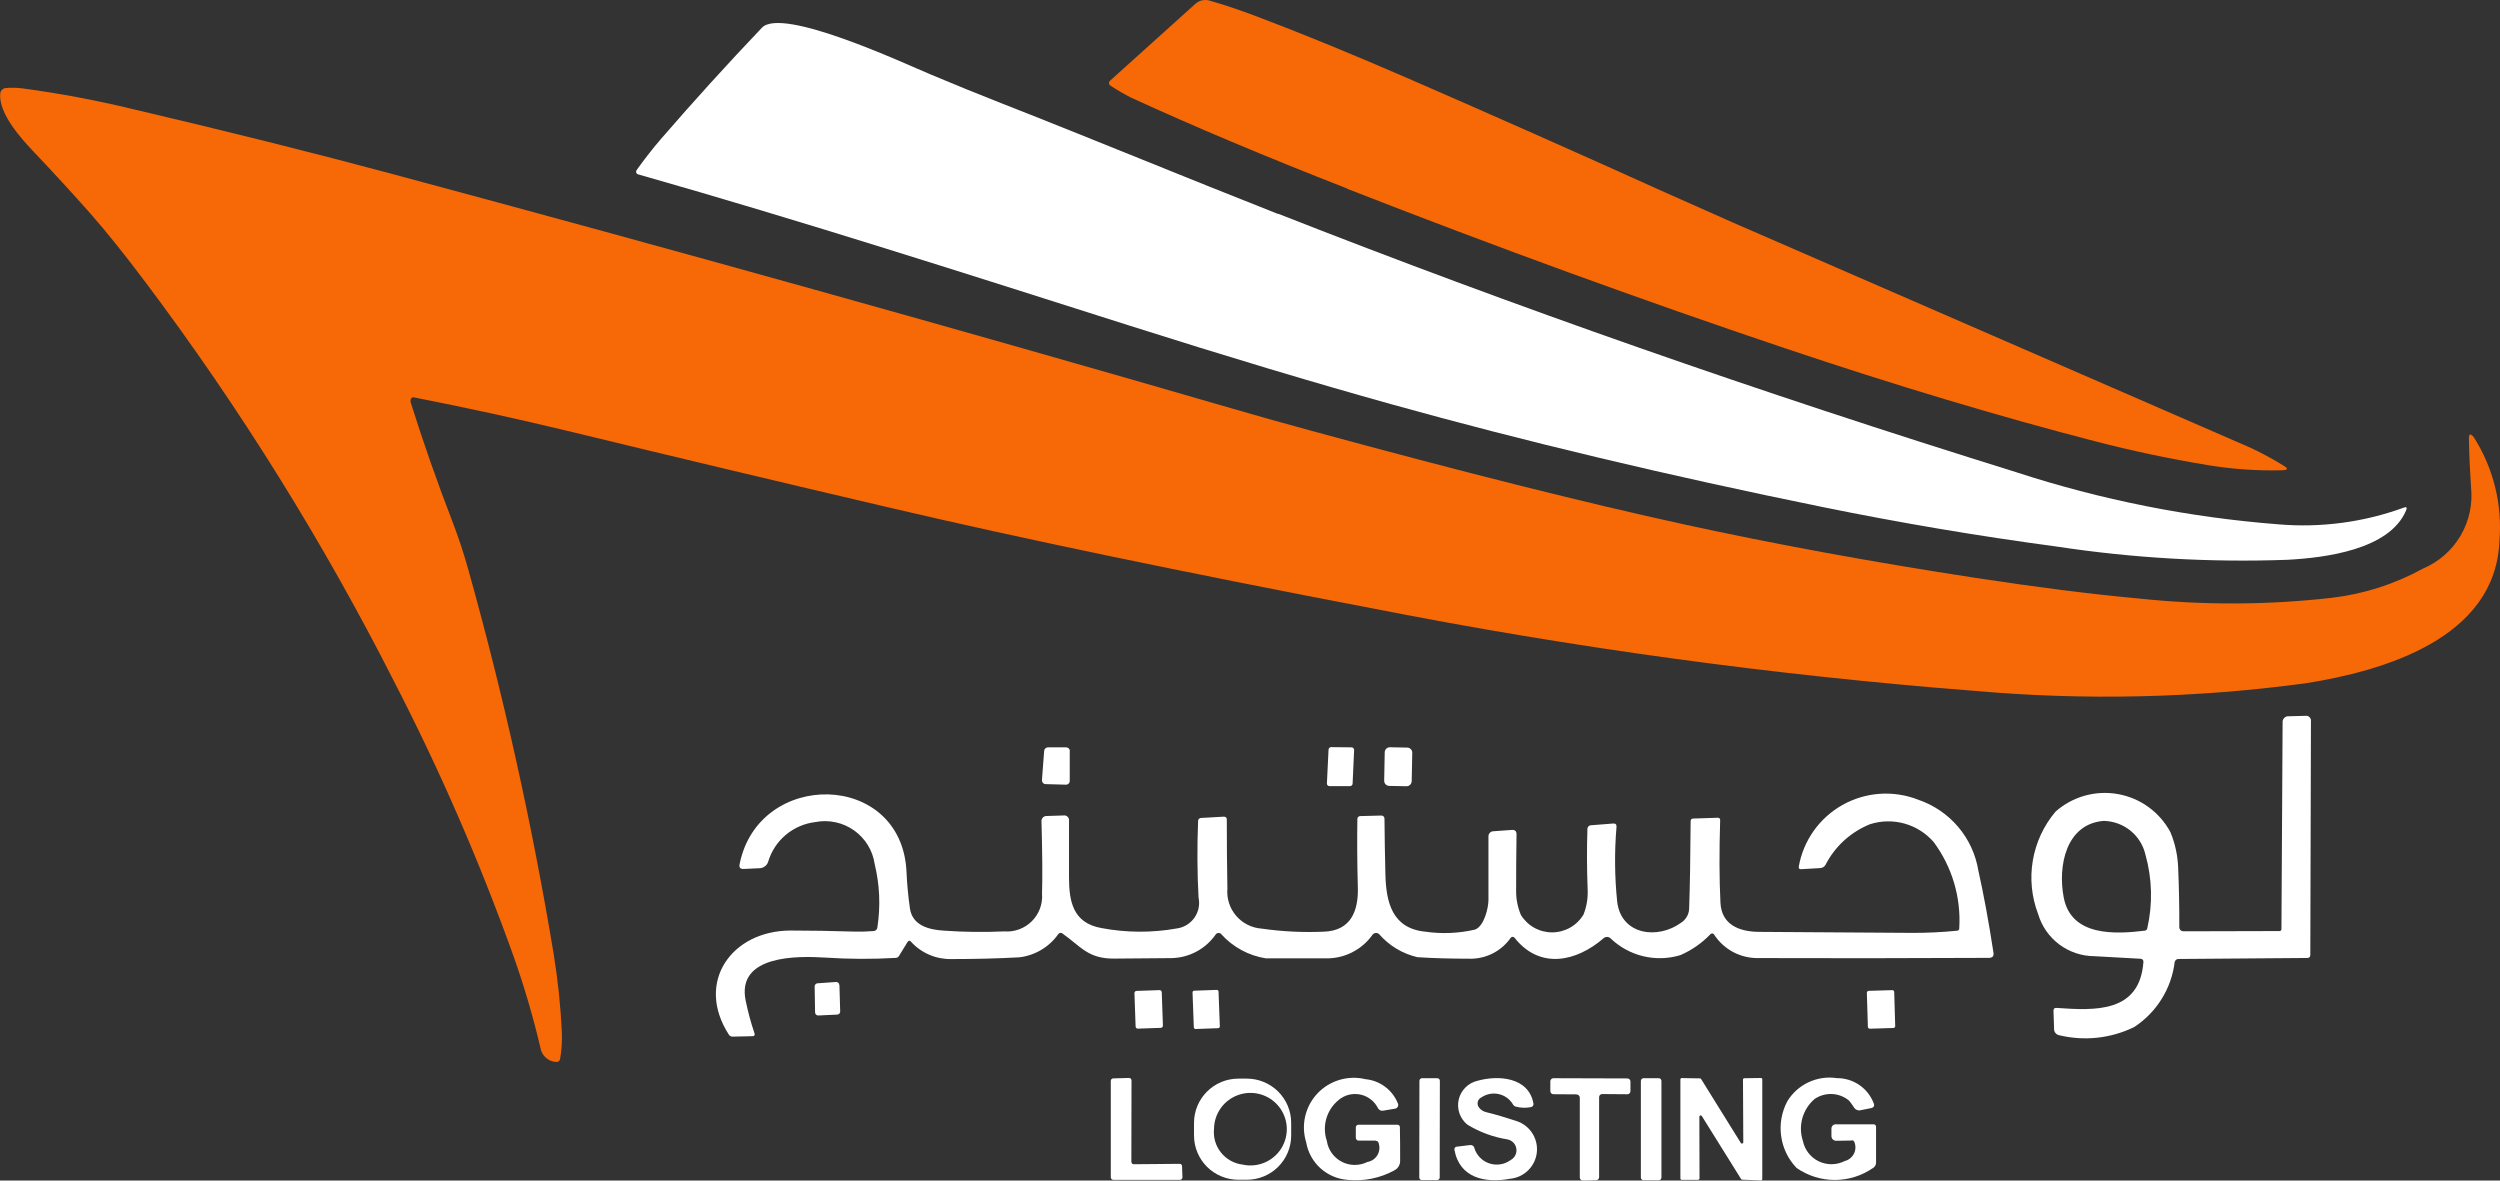<svg width="144" height="68" viewBox="0 0 144 68" fill="none" xmlns="http://www.w3.org/2000/svg">
<rect x="0" y="0" width="144" height="68" fill="#333333" stroke="none"/>
<path d="M77.594 10.872C86.188 14.232 94.59 17.292 102.8 20.054C109.18 22.199 115.156 23.991 120.728 25.431C122.85 25.979 124.986 26.43 127.136 26.785C128.559 27.023 130.001 27.124 131.443 27.088C131.798 27.076 131.821 26.983 131.512 26.808C130.903 26.432 130.273 26.092 129.625 25.789L99.818 12.82C98.48 12.23 97.055 11.597 95.544 10.92C90.783 8.768 85.997 6.645 81.185 4.55C77.892 3.118 74.933 1.907 72.31 0.917C71.406 0.575 70.522 0.28 69.658 0.032C69.519 -0.007 69.373 -0.01 69.233 0.022C69.093 0.055 68.964 0.122 68.857 0.218L63.946 4.642C63.922 4.66 63.904 4.683 63.892 4.71C63.88 4.737 63.875 4.767 63.878 4.796C63.88 4.826 63.89 4.854 63.906 4.878C63.922 4.903 63.944 4.923 63.97 4.937C64.35 5.189 64.745 5.418 65.153 5.624C68.696 7.256 72.845 9.002 77.599 10.861" fill="#F76907"/>
<path d="M73.624 12.327C68.299 10.232 62.999 8.032 57.705 5.957C56.413 5.452 55.029 4.889 53.552 4.267C52.08 3.649 45.051 0.374 43.888 1.595C41.895 3.689 39.954 5.828 38.064 8.013C37.591 8.563 37.125 9.159 36.667 9.802C36.653 9.822 36.644 9.845 36.64 9.87C36.637 9.894 36.639 9.919 36.647 9.943C36.656 9.966 36.669 9.987 36.687 10.004C36.705 10.021 36.727 10.034 36.751 10.041C46.274 12.75 55.632 15.76 65.116 18.773C70.659 20.533 75.667 22.037 80.141 23.284C87.801 25.419 96.067 27.39 104.94 29.197C109.437 30.115 113.942 30.876 118.456 31.48C122.854 32.149 127.306 32.405 131.753 32.244C133.883 32.131 137.632 31.68 138.59 29.401C138.665 29.224 138.613 29.174 138.438 29.247C136.133 30.084 133.673 30.41 131.229 30.201C126.088 29.803 121.013 28.793 116.112 27.192C101.343 22.602 87.18 17.642 73.624 12.313" fill="white"/>
<path d="M23.67 22.98C23.675 22.963 23.683 22.947 23.694 22.933C23.705 22.919 23.719 22.908 23.735 22.899C23.751 22.891 23.768 22.885 23.786 22.884C23.803 22.882 23.821 22.883 23.838 22.889C26.855 23.478 29.856 24.134 32.842 24.856C38.696 26.279 44.885 27.753 51.409 29.28C58.821 31.015 68.083 32.945 79.196 35.07C90.602 37.312 102.129 38.889 113.72 39.792C120.074 40.355 126.472 40.21 132.795 39.359C137.277 38.651 143.759 36.781 143.967 31.148C144.14 29.049 143.619 26.95 142.483 25.173C142.293 24.95 142.202 24.984 142.21 25.276C142.226 26.204 142.268 27.126 142.33 28.047C142.438 29.023 142.228 30.008 141.729 30.855C141.231 31.703 140.472 32.367 139.565 32.75C137.934 33.649 136.142 34.222 134.291 34.436C130.598 34.854 126.869 34.866 123.174 34.472C120.485 34.227 117.339 33.829 113.736 33.277C107.819 32.371 102.253 31.35 97.037 30.212C91.344 28.971 84.145 27.163 75.44 24.787C73.902 24.371 72.402 23.949 70.942 23.522C55.057 18.913 38.968 14.42 22.672 10.042C18.089 8.81 13.069 7.555 7.611 6.275C5.528 5.773 3.422 5.377 1.299 5.091C0.981 5.051 0.659 5.044 0.34 5.07C0.256 5.076 0.177 5.112 0.117 5.172C0.057 5.231 0.02 5.31 0.013 5.394C-0.088 6.521 1.203 7.966 1.906 8.704C3.089 9.952 4.18 11.14 5.179 12.268C6.097 13.309 7.166 14.64 8.386 16.264C13.818 23.496 18.606 31.187 22.697 39.249C25.341 44.373 27.643 49.666 29.586 55.093C30.192 56.808 30.705 58.554 31.122 60.324C31.152 60.55 31.261 60.759 31.429 60.914C31.598 61.069 31.816 61.16 32.045 61.171C32.094 61.175 32.144 61.16 32.183 61.13C32.223 61.099 32.25 61.056 32.26 61.007C32.351 60.487 32.385 59.959 32.361 59.432C32.289 57.926 32.132 56.425 31.889 54.938C30.641 47.41 28.982 39.957 26.918 32.61C26.682 31.784 26.408 30.962 26.098 30.143C25.187 27.784 24.377 25.476 23.668 23.218C23.64 23.14 23.64 23.055 23.668 22.977" fill="#F76907"/>
<path d="M125.747 53.643L131.299 53.629C131.314 53.629 131.328 53.626 131.342 53.621C131.356 53.615 131.368 53.607 131.379 53.597C131.389 53.586 131.397 53.574 131.403 53.56C131.408 53.547 131.411 53.532 131.411 53.517L131.478 41.624C131.472 41.576 131.477 41.527 131.493 41.48C131.508 41.434 131.534 41.392 131.568 41.356C131.602 41.321 131.643 41.294 131.689 41.277C131.735 41.259 131.784 41.252 131.833 41.257L132.778 41.232C132.822 41.224 132.868 41.226 132.911 41.239C132.955 41.252 132.994 41.276 133.027 41.307C133.059 41.339 133.084 41.378 133.098 41.42C133.113 41.463 133.117 41.509 133.11 41.554L133.074 55.002C133.077 55.026 133.074 55.05 133.066 55.072C133.058 55.095 133.045 55.116 133.028 55.133C133.011 55.15 132.99 55.162 132.967 55.17C132.945 55.178 132.92 55.181 132.896 55.179L125.498 55.237C125.444 55.233 125.39 55.249 125.346 55.281C125.303 55.314 125.273 55.361 125.262 55.414C125.169 56.17 124.913 56.897 124.509 57.544C124.106 58.191 123.565 58.743 122.926 59.16C121.58 59.816 120.046 59.98 118.591 59.624C118.516 59.607 118.449 59.566 118.399 59.507C118.349 59.448 118.32 59.375 118.316 59.298L118.281 58.221C118.281 58.102 118.334 58.044 118.458 58.056C120.679 58.21 123.251 58.352 123.462 55.402C123.464 55.38 123.461 55.358 123.454 55.337C123.447 55.316 123.436 55.297 123.421 55.28C123.407 55.264 123.389 55.251 123.369 55.241C123.349 55.231 123.328 55.226 123.306 55.225C122.45 55.176 121.556 55.127 120.622 55.076C119.895 55.071 119.189 54.832 118.609 54.396C118.028 53.959 117.604 53.349 117.398 52.654C117.02 51.669 116.914 50.602 117.091 49.563C117.268 48.524 117.721 47.551 118.403 46.745C118.887 46.317 119.463 46.004 120.087 45.83C120.71 45.656 121.365 45.626 122.002 45.74C122.639 45.856 123.242 46.113 123.764 46.494C124.287 46.875 124.716 47.37 125.019 47.94C125.284 48.581 125.434 49.264 125.461 49.957C125.509 51.066 125.532 52.22 125.528 53.418C125.528 53.477 125.551 53.532 125.593 53.574C125.634 53.615 125.69 53.639 125.748 53.639M121.209 47.28C118.989 47.432 118.52 49.897 118.872 51.704C119.307 53.951 121.845 53.813 123.544 53.606C123.577 53.601 123.608 53.587 123.633 53.564C123.658 53.541 123.675 53.511 123.682 53.478C124.003 52.076 123.967 50.617 123.579 49.232C123.455 48.692 123.155 48.208 122.727 47.856C122.298 47.504 121.765 47.303 121.209 47.285V47.28Z" fill="white"/>
<path d="M61.617 43.261V44.982C61.617 45.011 61.612 45.04 61.6 45.066C61.589 45.093 61.573 45.116 61.552 45.136C61.531 45.156 61.507 45.172 61.48 45.182C61.453 45.193 61.424 45.197 61.395 45.197L60.226 45.165C60.197 45.164 60.168 45.157 60.141 45.145C60.115 45.133 60.091 45.115 60.071 45.093C60.052 45.072 60.037 45.046 60.027 45.019C60.018 44.991 60.014 44.962 60.016 44.933L60.144 43.248C60.148 43.194 60.172 43.143 60.212 43.106C60.252 43.069 60.304 43.048 60.359 43.048H61.408C61.465 43.048 61.521 43.071 61.562 43.111C61.603 43.152 61.626 43.207 61.626 43.264L61.617 43.261Z" fill="white"/>
<path d="M76.43 45.126L76.524 43.18C76.526 43.14 76.543 43.103 76.572 43.076C76.6 43.049 76.639 43.034 76.678 43.035L77.848 43.047C77.868 43.047 77.888 43.052 77.907 43.06C77.925 43.068 77.942 43.08 77.956 43.094C77.97 43.109 77.981 43.126 77.988 43.145C77.995 43.164 77.998 43.184 77.997 43.205L77.91 45.137C77.909 45.176 77.892 45.213 77.863 45.24C77.835 45.267 77.797 45.282 77.757 45.282H76.581C76.56 45.282 76.54 45.278 76.521 45.27C76.502 45.263 76.484 45.251 76.47 45.236C76.456 45.221 76.445 45.204 76.437 45.185C76.43 45.165 76.427 45.145 76.428 45.124L76.43 45.126Z" fill="white"/>
<path d="M81.312 44.999C81.311 45.037 81.303 45.075 81.287 45.111C81.272 45.146 81.25 45.178 81.222 45.205C81.194 45.231 81.161 45.253 81.125 45.267C81.089 45.281 81.051 45.288 81.012 45.287L80.018 45.268C79.979 45.267 79.941 45.259 79.906 45.243C79.87 45.228 79.838 45.206 79.811 45.178C79.784 45.15 79.763 45.117 79.749 45.081C79.735 45.045 79.728 45.007 79.729 44.968L79.76 43.33C79.761 43.291 79.769 43.253 79.785 43.218C79.8 43.183 79.823 43.151 79.851 43.124C79.878 43.097 79.911 43.076 79.947 43.062C79.983 43.048 80.022 43.041 80.061 43.042L81.056 43.061C81.095 43.062 81.133 43.07 81.169 43.085C81.204 43.101 81.236 43.123 81.263 43.151C81.29 43.179 81.311 43.211 81.325 43.247C81.339 43.283 81.346 43.322 81.346 43.36L81.314 44.999H81.312Z" fill="white"/>
<path d="M52.282 54.247L51.78 55.065C51.761 55.096 51.735 55.122 51.704 55.141C51.673 55.16 51.638 55.172 51.602 55.174C50.248 55.253 48.889 55.247 47.535 55.157C45.949 55.059 42.413 54.996 42.95 57.634C43.08 58.268 43.248 58.894 43.455 59.508C43.494 59.623 43.455 59.685 43.33 59.685L42.207 59.71C42.161 59.712 42.117 59.703 42.076 59.682C42.036 59.661 42.003 59.63 41.979 59.591C40.027 56.556 42.157 53.607 45.53 53.599C46.686 53.599 47.911 53.62 49.206 53.66C49.57 53.67 49.934 53.66 50.297 53.63C50.359 53.631 50.418 53.608 50.463 53.566C50.508 53.525 50.535 53.468 50.539 53.407C50.724 52.198 50.671 50.964 50.383 49.776C50.327 49.387 50.193 49.014 49.988 48.679C49.783 48.344 49.511 48.055 49.19 47.828C48.869 47.601 48.505 47.442 48.12 47.361C47.735 47.279 47.337 47.276 46.951 47.353C46.326 47.429 45.737 47.686 45.257 48.092C44.776 48.497 44.425 49.034 44.246 49.636C44.214 49.739 44.151 49.83 44.065 49.896C43.979 49.963 43.875 50.002 43.767 50.008L42.837 50.052C42.64 50.06 42.562 49.97 42.601 49.779C43.689 44.294 51.97 44.388 52.216 50.241C52.245 50.905 52.309 51.596 52.41 52.315C52.548 53.302 53.484 53.553 54.386 53.607C55.536 53.687 56.691 53.701 57.843 53.649C58.135 53.672 58.428 53.631 58.702 53.53C58.976 53.429 59.225 53.27 59.432 53.064C59.639 52.858 59.799 52.61 59.901 52.337C60.002 52.064 60.044 51.772 60.021 51.481C60.05 50.538 60.04 49.162 59.991 47.355C59.982 47.309 59.984 47.261 59.997 47.216C60.01 47.17 60.034 47.129 60.066 47.094C60.098 47.06 60.138 47.033 60.182 47.017C60.227 47.001 60.274 46.995 60.321 47.001L61.248 46.971C61.292 46.963 61.337 46.965 61.38 46.978C61.423 46.991 61.462 47.014 61.494 47.045C61.526 47.076 61.55 47.114 61.564 47.157C61.578 47.199 61.582 47.244 61.575 47.288C61.575 48.338 61.575 49.419 61.575 50.533C61.575 51.911 61.796 53.155 63.424 53.453C64.86 53.727 66.334 53.737 67.773 53.481C67.977 53.454 68.172 53.386 68.348 53.281C68.524 53.175 68.676 53.034 68.795 52.867C68.914 52.7 68.996 52.511 69.038 52.31C69.08 52.11 69.079 51.903 69.037 51.703C68.96 50.299 68.951 48.833 69.01 47.304C69.008 47.278 69.012 47.253 69.02 47.228C69.029 47.205 69.043 47.183 69.061 47.164C69.079 47.146 69.101 47.132 69.125 47.123C69.149 47.114 69.175 47.111 69.2 47.113L70.485 47.04C70.604 47.04 70.663 47.09 70.663 47.208C70.663 48.545 70.675 49.871 70.698 51.188C70.674 51.468 70.706 51.751 70.793 52.019C70.879 52.287 71.018 52.535 71.201 52.749C71.385 52.964 71.609 53.139 71.862 53.266C72.114 53.393 72.389 53.468 72.671 53.488C73.855 53.658 75.053 53.717 76.249 53.665C77.808 53.612 78.246 52.479 78.212 51.131C78.174 49.727 78.165 48.42 78.184 47.208C78.18 47.181 78.182 47.152 78.191 47.126C78.2 47.099 78.214 47.075 78.234 47.055C78.254 47.036 78.279 47.021 78.305 47.013C78.332 47.004 78.36 47.002 78.388 47.006L79.551 46.976C79.577 46.974 79.603 46.977 79.627 46.985C79.652 46.994 79.674 47.007 79.693 47.026C79.711 47.044 79.726 47.066 79.735 47.09C79.744 47.114 79.748 47.14 79.746 47.166C79.753 48.146 79.771 49.212 79.799 50.365C79.84 51.949 80.174 53.467 82.082 53.663C83.04 53.803 84.015 53.763 84.958 53.545C85.499 53.345 85.737 52.271 85.735 51.834C85.735 50.751 85.735 49.542 85.735 48.208C85.73 48.166 85.734 48.123 85.748 48.082C85.761 48.042 85.783 48.005 85.812 47.974C85.841 47.942 85.876 47.918 85.916 47.901C85.955 47.885 85.998 47.877 86.04 47.879L87.077 47.804C87.263 47.79 87.356 47.877 87.352 48.065C87.336 49.126 87.328 50.205 87.329 51.301C87.323 51.781 87.416 52.256 87.603 52.699C87.792 53.008 88.058 53.263 88.375 53.44C88.692 53.616 89.05 53.707 89.413 53.705C89.777 53.703 90.133 53.606 90.448 53.426C90.763 53.246 91.026 52.987 91.211 52.676C91.391 52.221 91.472 51.733 91.449 51.244C91.403 50.075 91.398 48.916 91.435 47.767C91.433 47.737 91.437 47.707 91.447 47.678C91.457 47.65 91.473 47.624 91.494 47.602C91.515 47.58 91.54 47.562 91.568 47.551C91.596 47.539 91.626 47.533 91.657 47.534L92.913 47.435C93.054 47.422 93.119 47.486 93.111 47.627C92.989 49.063 93.002 50.507 93.15 51.94C93.379 53.856 95.48 54.134 96.831 53.148C96.967 53.062 97.079 52.944 97.16 52.805C97.241 52.666 97.287 52.511 97.294 52.35C97.339 51.062 97.368 49.38 97.381 47.304C97.379 47.283 97.381 47.262 97.388 47.242C97.395 47.222 97.406 47.204 97.42 47.189C97.435 47.175 97.453 47.163 97.472 47.156C97.492 47.149 97.513 47.146 97.534 47.148L98.954 47.102C98.971 47.102 98.988 47.105 99.003 47.111C99.019 47.117 99.033 47.127 99.045 47.139C99.057 47.151 99.066 47.165 99.073 47.18C99.079 47.196 99.082 47.213 99.082 47.229C99.025 49.034 99.03 50.623 99.098 51.995C99.158 53.283 100.207 53.667 101.315 53.676C104.231 53.697 107.174 53.716 110.144 53.734C111.005 53.736 111.865 53.695 112.722 53.61C112.74 53.611 112.759 53.607 112.776 53.6C112.793 53.592 112.808 53.581 112.821 53.568C112.833 53.554 112.842 53.538 112.848 53.52C112.854 53.502 112.855 53.483 112.853 53.465C112.962 51.693 112.443 49.939 111.387 48.511C110.944 47.995 110.359 47.623 109.704 47.439C109.049 47.255 108.354 47.268 107.707 47.477C106.597 47.926 105.686 48.76 105.144 49.825C105.111 49.878 105.066 49.922 105.012 49.953C104.958 49.983 104.897 50.001 104.835 50.002L103.74 50.066C103.639 50.066 103.594 50.023 103.608 49.924C103.737 49.18 104.031 48.474 104.469 47.857C104.906 47.241 105.476 46.729 106.137 46.36C106.798 45.991 107.533 45.773 108.289 45.723C109.045 45.673 109.802 45.792 110.506 46.07C111.396 46.375 112.186 46.915 112.793 47.631C113.399 48.348 113.8 49.215 113.952 50.14C114.262 51.526 114.552 53.103 114.823 54.87C114.853 55.07 114.77 55.171 114.566 55.173C109.779 55.196 105.351 55.2 101.281 55.185C100.776 55.194 100.276 55.075 99.83 54.838C99.384 54.6 99.006 54.254 98.732 53.83C98.722 53.811 98.707 53.795 98.689 53.784C98.671 53.773 98.65 53.766 98.629 53.764C98.608 53.763 98.587 53.767 98.567 53.775C98.548 53.784 98.531 53.797 98.517 53.814C98.027 54.326 97.438 54.735 96.787 55.017C96.089 55.227 95.347 55.248 94.638 55.076C93.93 54.904 93.28 54.545 92.757 54.038C92.704 53.992 92.635 53.967 92.565 53.967C92.494 53.967 92.426 53.992 92.372 54.038C90.815 55.387 88.708 55.873 87.237 54.015C87.225 54 87.209 53.987 87.192 53.977C87.174 53.968 87.155 53.962 87.135 53.961C87.115 53.96 87.095 53.963 87.077 53.97C87.058 53.978 87.041 53.989 87.027 54.003C86.774 54.37 86.437 54.673 86.043 54.885C85.65 55.097 85.211 55.212 84.764 55.222C83.565 55.222 82.525 55.193 81.642 55.134C80.782 54.934 80.009 54.467 79.432 53.801C79.405 53.778 79.373 53.761 79.339 53.751C79.305 53.74 79.27 53.737 79.234 53.741C79.199 53.745 79.165 53.756 79.134 53.774C79.103 53.791 79.077 53.815 79.055 53.844C78.75 54.276 78.342 54.625 77.868 54.862C77.395 55.099 76.869 55.215 76.34 55.201C75.102 55.201 73.96 55.201 72.915 55.201C71.922 55.046 71.014 54.553 70.343 53.807C70.322 53.782 70.294 53.764 70.264 53.752C70.233 53.741 70.2 53.737 70.168 53.74C70.135 53.744 70.104 53.755 70.077 53.773C70.05 53.791 70.028 53.815 70.011 53.844C69.725 54.25 69.347 54.583 68.908 54.816C68.468 55.05 67.98 55.176 67.482 55.187C66.436 55.199 65.332 55.208 64.171 55.215C62.661 55.224 62.267 54.523 61.202 53.773C61.185 53.758 61.164 53.746 61.143 53.739C61.121 53.732 61.097 53.73 61.075 53.733C61.052 53.735 61.03 53.743 61.01 53.755C60.99 53.766 60.973 53.782 60.96 53.801C60.702 54.169 60.369 54.478 59.983 54.709C59.597 54.94 59.167 55.087 58.72 55.141C57.505 55.208 56.197 55.242 54.795 55.242C54.357 55.25 53.922 55.165 53.52 54.991C53.118 54.817 52.758 54.559 52.465 54.235C52.397 54.162 52.337 54.167 52.287 54.251L52.282 54.247Z" fill="white"/>
<path d="M48.351 56.74L48.395 58.264C48.395 58.311 48.377 58.356 48.343 58.389C48.31 58.422 48.265 58.441 48.218 58.441L47.126 58.492C47.079 58.492 47.034 58.474 47.001 58.44C46.967 58.407 46.949 58.362 46.949 58.315L46.924 56.815C46.924 56.77 46.941 56.727 46.971 56.694C47.002 56.661 47.044 56.641 47.089 56.638L48.154 56.563C48.178 56.562 48.203 56.565 48.226 56.573C48.249 56.581 48.27 56.594 48.288 56.611C48.305 56.627 48.32 56.647 48.329 56.67C48.339 56.692 48.344 56.716 48.344 56.74H48.351Z" fill="white"/>
<path d="M66.984 59.076C66.984 59.109 66.972 59.14 66.95 59.164C66.928 59.188 66.898 59.202 66.865 59.204L65.539 59.25C65.506 59.251 65.475 59.239 65.451 59.217C65.427 59.194 65.413 59.164 65.411 59.131L65.344 57.204C65.343 57.172 65.355 57.14 65.377 57.116C65.399 57.092 65.43 57.078 65.463 57.077L66.789 57.031C66.805 57.03 66.821 57.033 66.836 57.038C66.852 57.044 66.866 57.053 66.877 57.063C66.889 57.075 66.899 57.088 66.906 57.102C66.912 57.117 66.916 57.133 66.917 57.15L66.984 59.076Z" fill="white"/>
<path d="M70.262 59.119C70.263 59.132 70.261 59.145 70.257 59.158C70.252 59.17 70.245 59.181 70.236 59.191C70.228 59.201 70.217 59.209 70.205 59.214C70.193 59.22 70.18 59.223 70.166 59.223L68.869 59.271C68.842 59.272 68.817 59.263 68.797 59.245C68.777 59.227 68.766 59.202 68.764 59.175L68.69 57.169C68.689 57.156 68.691 57.142 68.695 57.13C68.7 57.118 68.707 57.106 68.716 57.097C68.725 57.087 68.735 57.079 68.747 57.074C68.759 57.068 68.772 57.065 68.785 57.065L70.083 57.017C70.11 57.016 70.135 57.025 70.155 57.043C70.175 57.061 70.186 57.086 70.188 57.112L70.262 59.119Z" fill="white"/>
<path d="M109.164 59.099C109.165 59.114 109.162 59.128 109.157 59.141C109.152 59.155 109.145 59.167 109.135 59.178C109.125 59.188 109.113 59.197 109.1 59.203C109.087 59.209 109.072 59.212 109.058 59.212L107.703 59.253C107.689 59.254 107.674 59.252 107.661 59.246C107.647 59.242 107.635 59.234 107.624 59.224C107.614 59.214 107.605 59.202 107.599 59.189C107.593 59.176 107.59 59.161 107.59 59.147L107.531 57.186C107.531 57.172 107.533 57.157 107.538 57.144C107.543 57.13 107.551 57.118 107.561 57.108C107.571 57.097 107.583 57.089 107.596 57.083C107.609 57.077 107.623 57.074 107.638 57.073L108.992 57.032C109.007 57.032 109.021 57.034 109.035 57.039C109.048 57.044 109.061 57.052 109.071 57.062C109.082 57.072 109.09 57.084 109.096 57.097C109.102 57.11 109.105 57.124 109.106 57.139L109.164 59.099Z" fill="white"/>
<path d="M68.086 67.179L68.109 67.812C68.11 67.831 68.107 67.85 68.1 67.868C68.093 67.886 68.082 67.902 68.069 67.915C68.056 67.929 68.04 67.94 68.023 67.948C68.005 67.955 67.987 67.959 67.968 67.959H64.124C64.087 67.959 64.051 67.944 64.024 67.918C63.997 67.891 63.982 67.855 63.982 67.818V62.256C63.982 62.219 63.997 62.184 64.023 62.157C64.049 62.131 64.084 62.116 64.121 62.115L65.028 62.09C65.047 62.089 65.066 62.092 65.084 62.099C65.102 62.106 65.118 62.116 65.132 62.13C65.146 62.143 65.156 62.158 65.164 62.176C65.171 62.194 65.175 62.212 65.175 62.231L65.166 66.919C65.166 66.938 65.17 66.956 65.177 66.974C65.185 66.991 65.196 67.007 65.209 67.02C65.223 67.033 65.239 67.044 65.257 67.051C65.274 67.058 65.293 67.061 65.312 67.06L67.946 67.037C67.964 67.037 67.982 67.04 67.999 67.046C68.016 67.053 68.032 67.063 68.045 67.075C68.058 67.088 68.069 67.103 68.076 67.119C68.084 67.136 68.088 67.154 68.088 67.172L68.086 67.179Z" fill="white"/>
<path d="M79.247 65.698H78.273C78.249 65.701 78.225 65.698 78.202 65.689C78.18 65.681 78.159 65.668 78.142 65.651C78.126 65.635 78.112 65.614 78.104 65.592C78.096 65.569 78.093 65.545 78.095 65.522V64.948C78.093 64.926 78.095 64.904 78.103 64.883C78.11 64.862 78.122 64.842 78.138 64.827C78.154 64.811 78.173 64.799 78.194 64.792C78.216 64.785 78.238 64.783 78.26 64.785H80.495C80.531 64.785 80.566 64.799 80.592 64.823C80.618 64.848 80.633 64.882 80.634 64.918C80.646 65.559 80.65 66.198 80.648 66.836C80.654 66.956 80.626 67.075 80.565 67.178C80.504 67.281 80.415 67.364 80.307 67.417C79.494 67.861 78.567 68.051 77.644 67.962C77.057 67.923 76.5 67.688 76.062 67.295C75.625 66.901 75.334 66.373 75.236 65.794C75.084 65.311 75.065 64.796 75.178 64.303C75.291 63.81 75.534 63.355 75.881 62.986C76.229 62.616 76.668 62.346 77.154 62.201C77.641 62.056 78.157 62.042 78.651 62.161C79.062 62.2 79.454 62.351 79.784 62.599C80.114 62.846 80.369 63.18 80.52 63.563C80.533 63.593 80.539 63.625 80.537 63.657C80.536 63.69 80.527 63.721 80.511 63.75C80.496 63.778 80.474 63.803 80.447 63.821C80.421 63.84 80.391 63.853 80.359 63.858L79.68 63.973C79.62 63.987 79.556 63.98 79.5 63.954C79.444 63.927 79.398 63.883 79.37 63.828C79.278 63.644 79.147 63.481 78.988 63.35C78.828 63.219 78.643 63.123 78.444 63.068C78.245 63.013 78.036 63 77.832 63.031C77.627 63.062 77.431 63.135 77.257 63.246C76.867 63.51 76.575 63.895 76.424 64.341C76.274 64.786 76.274 65.269 76.425 65.714C76.462 65.968 76.56 66.209 76.709 66.418C76.858 66.627 77.054 66.797 77.282 66.916C77.51 67.035 77.763 67.098 78.02 67.1C78.277 67.103 78.531 67.044 78.761 66.93C78.879 66.91 78.991 66.865 79.09 66.798C79.189 66.731 79.273 66.644 79.335 66.541C79.396 66.439 79.435 66.325 79.449 66.206C79.462 66.088 79.45 65.968 79.412 65.854C79.41 65.833 79.403 65.813 79.393 65.795C79.383 65.777 79.369 65.761 79.353 65.748C79.336 65.735 79.317 65.725 79.297 65.719C79.277 65.714 79.256 65.712 79.235 65.714L79.247 65.698Z" fill="white"/>
<path d="M82.927 67.825C82.927 67.864 82.911 67.902 82.883 67.93C82.855 67.957 82.817 67.973 82.778 67.973H81.899C81.859 67.973 81.822 67.957 81.794 67.93C81.766 67.902 81.75 67.864 81.75 67.825L81.759 62.254C81.759 62.215 81.775 62.177 81.802 62.149C81.831 62.121 81.868 62.105 81.908 62.105H82.787C82.806 62.105 82.826 62.109 82.844 62.116C82.862 62.124 82.879 62.135 82.893 62.148C82.906 62.162 82.918 62.179 82.925 62.197C82.932 62.215 82.936 62.234 82.936 62.254L82.927 67.825Z" fill="white"/>
<path d="M90.836 63.036L89.476 63.027C89.429 63.027 89.384 63.009 89.351 62.976C89.317 62.942 89.299 62.897 89.299 62.85V62.282C89.299 62.236 89.317 62.191 89.351 62.157C89.384 62.124 89.429 62.105 89.476 62.105L93.737 62.118C93.76 62.118 93.783 62.122 93.805 62.131C93.826 62.14 93.846 62.153 93.862 62.17C93.879 62.186 93.892 62.206 93.901 62.227C93.909 62.248 93.914 62.272 93.914 62.295V62.852C93.914 62.875 93.909 62.898 93.901 62.92C93.892 62.941 93.879 62.961 93.862 62.977C93.846 62.994 93.826 63.007 93.805 63.016C93.783 63.025 93.76 63.029 93.737 63.029L92.286 63.017C92.263 63.017 92.24 63.021 92.218 63.03C92.197 63.039 92.177 63.052 92.161 63.069C92.144 63.085 92.131 63.105 92.122 63.126C92.113 63.148 92.109 63.17 92.109 63.194V67.807C92.109 67.854 92.09 67.899 92.057 67.932C92.023 67.965 91.978 67.984 91.931 67.984L91.173 68C91.126 68 91.081 67.981 91.048 67.948C91.014 67.915 90.996 67.87 90.996 67.823V63.222C90.996 63.175 90.977 63.13 90.944 63.097C90.911 63.064 90.865 63.045 90.818 63.045L90.836 63.036Z" fill="white"/>
<path d="M95.699 67.826C95.699 67.868 95.683 67.908 95.653 67.938C95.624 67.967 95.583 67.984 95.541 67.984H94.672C94.63 67.984 94.59 67.967 94.56 67.938C94.53 67.908 94.514 67.868 94.514 67.826V62.261C94.514 62.22 94.53 62.18 94.56 62.15C94.59 62.121 94.63 62.104 94.672 62.104H95.541C95.583 62.104 95.624 62.121 95.653 62.15C95.683 62.18 95.699 62.22 95.699 62.261V67.826Z" fill="white"/>
<path d="M97.819 67.961H96.867C96.847 67.961 96.828 67.953 96.814 67.938C96.8 67.924 96.791 67.905 96.791 67.885V62.173C96.791 62.163 96.793 62.153 96.797 62.143C96.801 62.133 96.806 62.125 96.814 62.117C96.822 62.11 96.831 62.105 96.84 62.101C96.85 62.098 96.861 62.096 96.871 62.097L97.92 62.115C97.933 62.115 97.945 62.118 97.956 62.124C97.967 62.131 97.976 62.139 97.982 62.15L100.272 65.834C100.28 65.849 100.294 65.86 100.309 65.866C100.325 65.872 100.342 65.873 100.358 65.869C100.374 65.864 100.388 65.855 100.398 65.842C100.409 65.828 100.414 65.812 100.414 65.795L100.396 62.182C100.397 62.162 100.405 62.143 100.419 62.129C100.433 62.115 100.452 62.106 100.473 62.106L101.431 62.092C101.451 62.092 101.47 62.1 101.485 62.115C101.499 62.129 101.507 62.148 101.507 62.168V67.917C101.507 67.938 101.498 67.957 101.483 67.971C101.468 67.985 101.448 67.993 101.428 67.993L100.347 67.949C100.334 67.947 100.323 67.943 100.312 67.937C100.302 67.93 100.293 67.922 100.286 67.912L98.025 64.284C98.016 64.27 98.003 64.259 97.988 64.252C97.972 64.246 97.955 64.245 97.939 64.25C97.923 64.254 97.908 64.264 97.898 64.277C97.888 64.29 97.883 64.306 97.883 64.323L97.892 67.88C97.891 67.9 97.883 67.919 97.869 67.933C97.855 67.947 97.835 67.956 97.815 67.956L97.819 67.961Z" fill="white"/>
<path d="M74.372 65.411C74.371 66.087 74.1 66.734 73.62 67.211C73.14 67.688 72.49 67.955 71.812 67.954H71.326C70.649 67.953 69.999 67.683 69.521 67.205C69.043 66.726 68.775 66.078 68.775 65.402V64.672C68.777 63.996 69.047 63.349 69.527 62.872C70.007 62.395 70.657 62.128 71.335 62.129H71.821C72.499 62.13 73.148 62.4 73.627 62.878C74.105 63.357 74.373 64.005 74.372 64.68V65.411ZM71.568 67.08C71.991 67.174 72.433 67.135 72.833 66.968C73.233 66.801 73.572 66.514 73.802 66.148C74.031 65.781 74.141 65.352 74.117 64.921C74.092 64.489 73.933 64.076 73.663 63.737C73.393 63.399 73.024 63.153 72.607 63.033C72.19 62.913 71.747 62.924 71.337 63.066C70.927 63.208 70.571 63.472 70.319 63.824C70.067 64.176 69.93 64.597 69.927 65.029C69.878 65.517 70.022 66.004 70.329 66.387C70.635 66.77 71.08 67.019 71.568 67.08Z" fill="white"/>
<path d="M84.918 66.112C84.978 66.32 85.088 66.51 85.238 66.666C85.388 66.822 85.574 66.94 85.779 67.01C85.985 67.079 86.204 67.098 86.418 67.065C86.633 67.032 86.836 66.948 87.011 66.82C87.128 66.757 87.223 66.659 87.283 66.54C87.342 66.421 87.362 66.286 87.341 66.155C87.32 66.024 87.259 65.902 87.165 65.808C87.071 65.713 86.95 65.65 86.819 65.627C86.004 65.497 85.223 65.208 84.52 64.778C84.309 64.607 84.151 64.381 84.063 64.125C83.975 63.868 83.961 63.593 84.023 63.329C84.085 63.065 84.22 62.825 84.413 62.634C84.605 62.443 84.848 62.31 85.113 62.251C86.326 61.911 88.069 62.054 88.328 63.576C88.333 63.619 88.322 63.661 88.297 63.697C88.273 63.732 88.236 63.757 88.195 63.767C87.905 63.827 87.606 63.819 87.32 63.744C87.251 63.728 87.192 63.685 87.154 63.626C87.067 63.474 86.949 63.342 86.808 63.238C86.667 63.134 86.505 63.06 86.334 63.021C86.163 62.981 85.986 62.978 85.813 63.01C85.641 63.042 85.477 63.11 85.332 63.208C85.28 63.231 85.235 63.266 85.199 63.308C85.163 63.351 85.136 63.401 85.121 63.455C85.107 63.509 85.104 63.566 85.114 63.621C85.123 63.676 85.145 63.728 85.177 63.774C85.278 63.921 85.432 64.023 85.607 64.061C86.176 64.203 86.737 64.369 87.291 64.553C87.675 64.663 88.008 64.903 88.233 65.232C88.458 65.561 88.561 65.958 88.524 66.354C88.487 66.75 88.312 67.121 88.03 67.403C87.748 67.685 87.376 67.86 86.979 67.897C85.568 68.161 84.061 67.867 83.773 66.213C83.77 66.194 83.771 66.175 83.776 66.156C83.781 66.138 83.789 66.12 83.801 66.105C83.812 66.09 83.827 66.077 83.844 66.068C83.86 66.058 83.878 66.052 83.897 66.05L84.685 65.954C84.736 65.948 84.788 65.961 84.831 65.989C84.874 66.017 84.905 66.059 84.92 66.108L84.918 66.112Z" fill="white"/>
<path d="M106.654 65.695L105.766 65.709C105.73 65.709 105.694 65.703 105.661 65.69C105.628 65.676 105.597 65.656 105.571 65.631C105.546 65.606 105.525 65.576 105.512 65.543C105.498 65.51 105.491 65.474 105.491 65.438V65.045C105.486 65.006 105.489 64.967 105.501 64.93C105.514 64.893 105.535 64.859 105.562 64.831C105.59 64.803 105.624 64.783 105.661 64.77C105.698 64.758 105.738 64.755 105.777 64.76H107.896C107.919 64.757 107.942 64.76 107.964 64.767C107.986 64.774 108.005 64.787 108.021 64.803C108.037 64.819 108.049 64.839 108.056 64.861C108.063 64.883 108.065 64.906 108.061 64.928V66.962C108.063 67.025 108.047 67.088 108.016 67.143C107.985 67.199 107.939 67.245 107.884 67.276C107.239 67.725 106.471 67.965 105.685 67.965C104.898 67.965 104.131 67.725 103.485 67.276C103.001 66.773 102.689 66.129 102.594 65.438C102.498 64.747 102.624 64.043 102.953 63.428C103.244 62.951 103.67 62.571 104.177 62.335C104.684 62.099 105.25 62.017 105.804 62.101C106.26 62.097 106.708 62.232 107.085 62.487C107.463 62.743 107.754 63.108 107.919 63.532C107.991 63.697 107.935 63.796 107.761 63.83L107.186 63.946C107.108 63.968 107.025 63.962 106.951 63.929C106.877 63.897 106.816 63.841 106.778 63.769C106.694 63.637 106.601 63.511 106.501 63.391C106.226 63.163 105.883 63.032 105.526 63.016C105.168 63 104.815 63.1 104.52 63.302C104.18 63.594 103.934 63.981 103.814 64.412C103.695 64.844 103.707 65.302 103.849 65.726C103.901 65.978 104.011 66.215 104.17 66.418C104.329 66.62 104.533 66.784 104.765 66.895C104.998 67.006 105.253 67.062 105.511 67.059C105.769 67.056 106.023 66.994 106.253 66.877C106.363 66.85 106.467 66.8 106.557 66.73C106.647 66.66 106.722 66.573 106.776 66.473C106.83 66.373 106.862 66.262 106.87 66.149C106.879 66.035 106.863 65.922 106.824 65.815C106.821 65.794 106.815 65.775 106.804 65.757C106.794 65.739 106.78 65.724 106.763 65.712C106.747 65.699 106.728 65.69 106.708 65.685C106.688 65.68 106.667 65.679 106.647 65.682L106.654 65.695Z" fill="white"/>
</svg>
